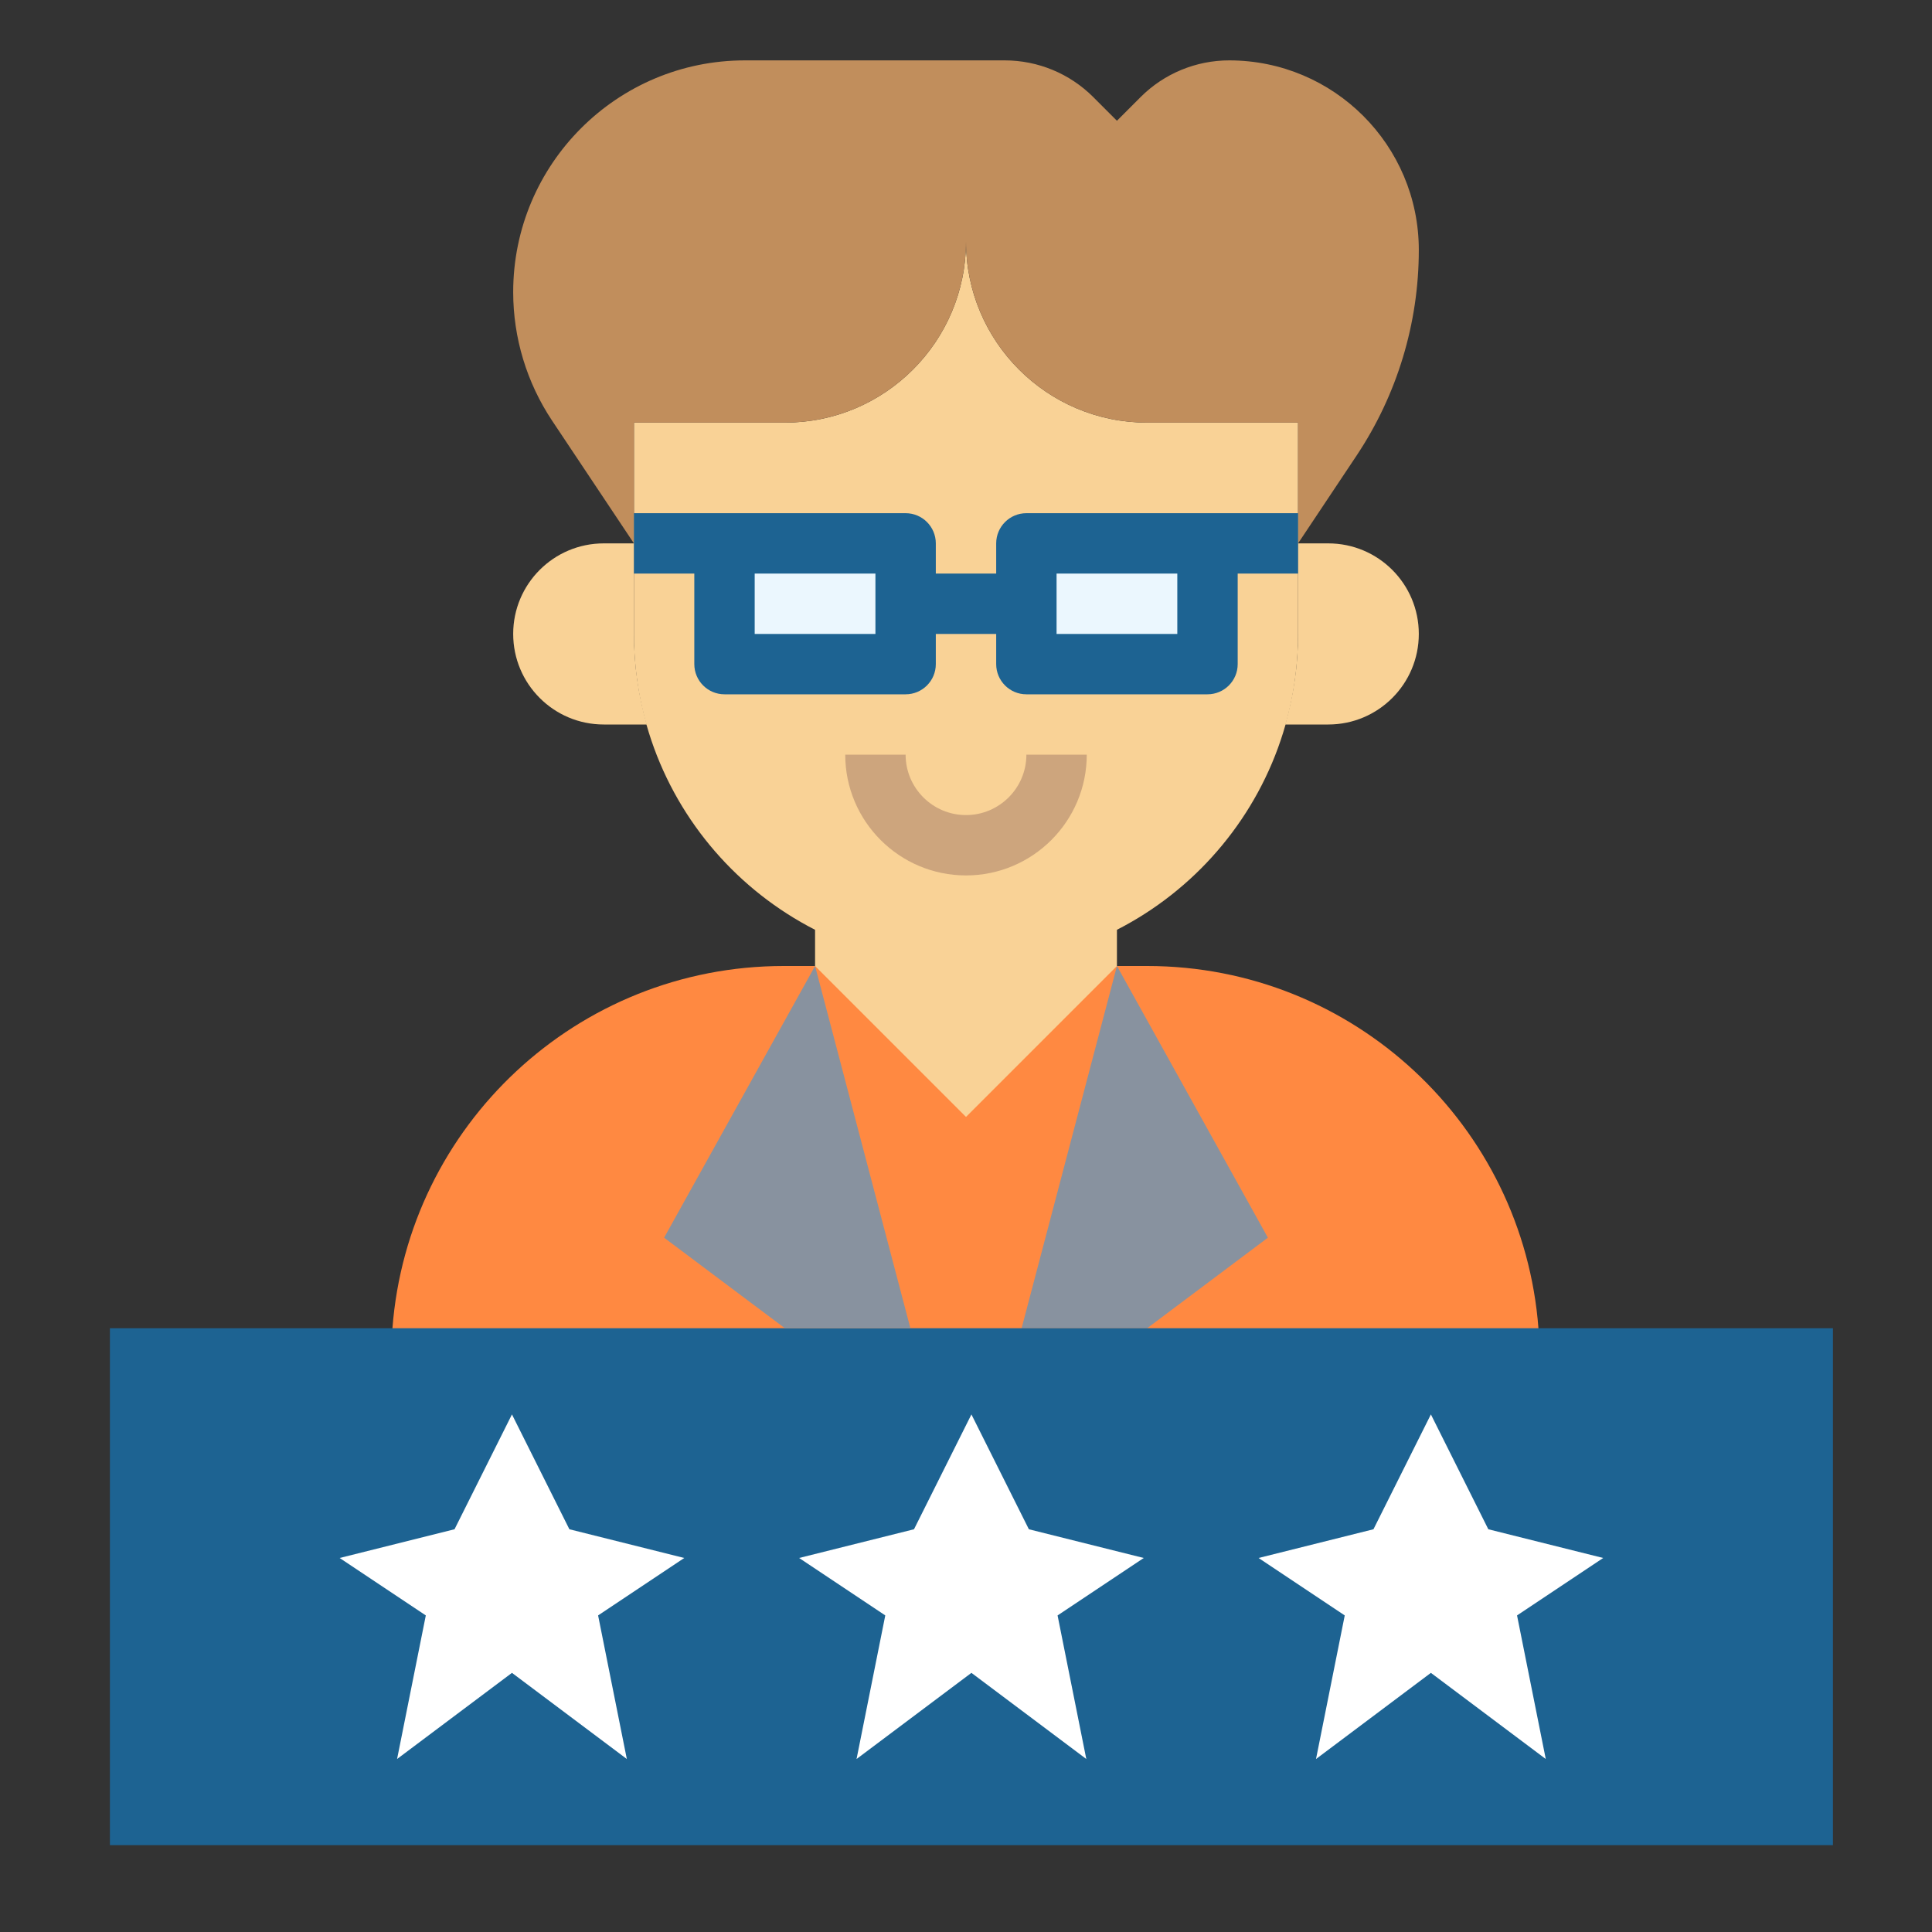 <svg width="83" height="83" viewBox="0 0 83 83" fill="none" xmlns="http://www.w3.org/2000/svg">
<rect x="0" y="0" width="83" height="83" fill="#333333" stroke="none"/>
<path d="M16.859 57.07C17.518 48.362 24.792 41.5 33.671 41.5H34.968H47.984H49.281C58.158 41.5 65.434 48.362 66.093 57.07H16.859Z" fill="#FF8941"/>
<path d="M47.984 41.5V37.609H35.016V41.5" fill="#F9D296"/>
<path d="M41.5 10.375C41.5 14.673 38.017 18.156 33.719 18.156H27.234V27.234C27.234 35.113 33.621 41.5 41.5 41.5C49.379 41.5 55.766 35.113 55.766 27.234V18.156H49.281C44.983 18.156 41.5 14.673 41.5 10.375Z" fill="#F9D296"/>
<path d="M35.016 41.5L41.5 47.984L47.984 41.5H35.016Z" fill="#F9D296"/>
<path d="M31.125 23.344H38.906V28.531H31.125V23.344Z" fill="#EBF7FE"/>
<path d="M44.094 23.344H51.875V28.531H44.094V23.344Z" fill="#EBF7FE"/>
<path d="M27.234 27.234V23.344H25.938C23.789 23.344 22.047 25.085 22.047 27.234C22.047 29.383 23.789 31.125 25.938 31.125H27.785C27.434 29.887 27.234 28.584 27.234 27.234Z" fill="#F9D296"/>
<path d="M57.063 23.344H55.766V27.234C55.766 28.584 55.566 29.887 55.215 31.125H57.063C59.212 31.125 60.953 29.383 60.953 27.234C60.953 25.085 59.212 23.344 57.063 23.344Z" fill="#F9D296"/>
<path d="M52.807 2.594C51.381 2.594 50.011 3.16 49.002 4.169L47.984 5.188L46.966 4.169C45.957 3.16 44.589 2.594 43.161 2.594H32C26.504 2.594 22.047 7.051 22.047 12.549C22.047 14.513 22.629 16.435 23.718 18.071L27.234 23.344V18.156H33.719C38.017 18.156 41.5 14.673 41.5 10.375C41.5 14.673 44.983 18.156 49.281 18.156H55.766V23.344L58.278 19.575C60.022 16.959 60.953 13.884 60.953 10.739C60.953 6.241 57.306 2.594 52.807 2.594Z" fill="#C18E5C"/>
<path d="M49.282 57.062L54.469 53.172L47.985 41.5L43.889 57.062H49.282Z" fill="#88929F"/>
<path d="M44.094 22.047C43.378 22.047 42.797 22.628 42.797 23.344V24.641H40.203V23.344C40.203 22.628 39.622 22.047 38.906 22.047H27.234V24.641H29.828V28.531C29.828 29.247 30.409 29.828 31.125 29.828H38.906C39.622 29.828 40.203 29.247 40.203 28.531V27.234H42.797V28.531C42.797 29.247 43.378 29.828 44.094 29.828H51.875C52.591 29.828 53.172 29.247 53.172 28.531V24.641H55.766V22.047H44.094ZM37.609 27.234H32.422V24.641H37.609V27.234ZM50.578 27.234H45.391V24.641H50.578V27.234Z" fill="#1D6392"/>
<path d="M41.5 35.016C40.069 35.016 38.906 33.852 38.906 32.422H36.312C36.312 35.283 38.639 37.609 41.5 37.609C44.361 37.609 46.688 35.283 46.688 32.422H44.094C44.094 33.852 42.931 35.016 41.5 35.016Z" fill="#CDA57D"/>
<path d="M4.722 57.062H78.744V79.269H4.722V57.062Z" fill="#1D6392"/>
<path d="M39.266 65.698L41.733 60.764L44.201 65.698L49.135 66.932L45.434 69.4L46.668 75.568L41.733 71.867L36.798 75.568L38.032 69.4L34.331 66.932L39.266 65.698Z" fill="white"/>
<path d="M59.005 65.698L61.472 60.764L63.939 65.698L68.874 66.932L65.173 69.4L66.407 75.568L61.472 71.867L56.537 75.568L57.771 69.4L54.07 66.932L59.005 65.698Z" fill="white"/>
<path d="M19.527 65.698L21.994 60.764L24.461 65.698L29.396 66.932L25.695 69.4L26.929 75.568L21.994 71.867L17.059 75.568L18.293 69.4L14.592 66.932L19.527 65.698Z" fill="white"/>
<path d="M33.719 57.062L28.531 53.172L35.016 41.5L39.111 57.062H33.719Z" fill="#88929F"/>
</svg>
